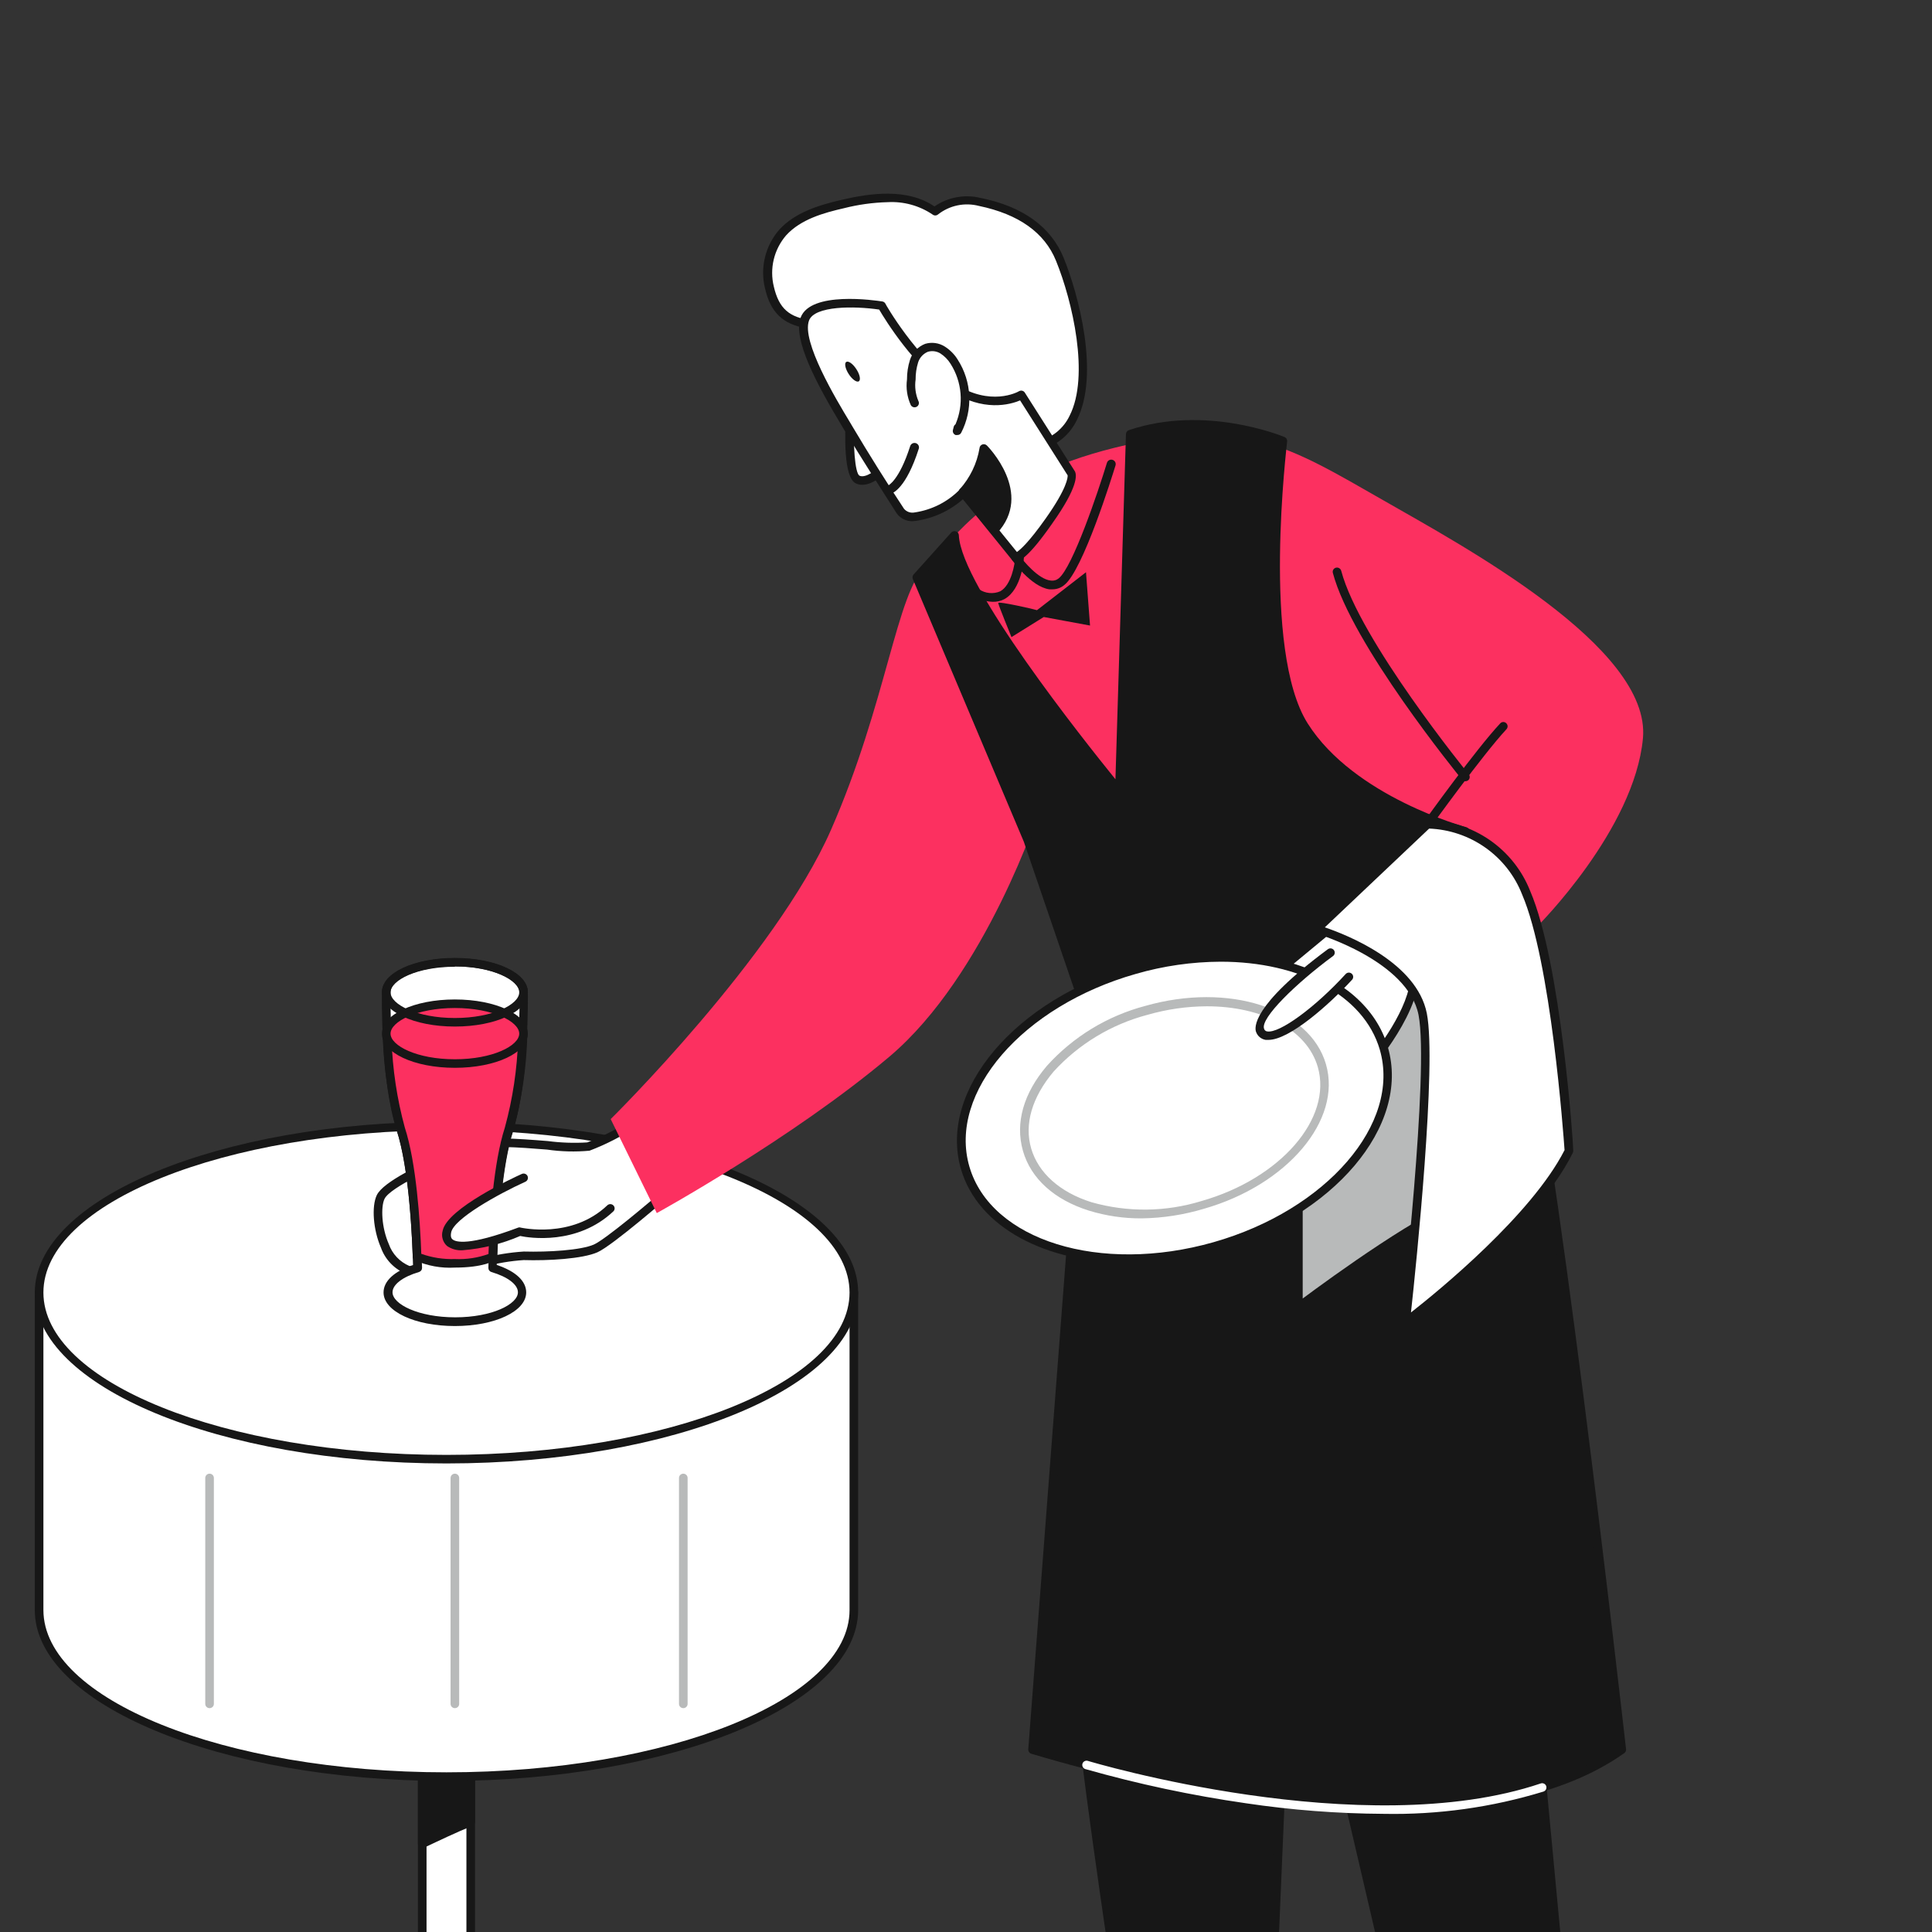 <svg width="120" height="120" viewBox="0 0 120 120" fill="none" xmlns="http://www.w3.org/2000/svg">
<rect x="0" y="0" width="120" height="120" fill="#333333" stroke="none"/>
<g clip-path="url(#clip0_185_102)">
<path d="M29.238 129.336C29.238 129.336 29.238 130.286 27.729 130.286C26.22 130.286 26.226 129.336 26.226 129.336V102.546H29.238V129.336Z" fill="white"/>
<path d="M27.729 130.541C25.979 130.541 25.958 129.342 25.958 129.326V102.546C25.958 102.475 25.986 102.408 26.036 102.358C26.087 102.308 26.155 102.281 26.226 102.281H29.238C29.308 102.281 29.377 102.308 29.427 102.358C29.477 102.408 29.505 102.475 29.505 102.546V129.337C29.505 129.337 29.484 130.541 27.729 130.541ZM26.493 102.801V129.337C26.493 129.406 26.552 130.021 27.729 130.021C28.906 130.021 28.97 129.347 28.97 129.337V102.801H26.493Z" fill="#171717"/>
<path d="M29.238 113.15V102.535H26.226V114.513C27.226 114.041 28.205 113.558 29.238 113.15Z" fill="#171717"/>
<path d="M26.226 114.779C26.174 114.777 26.125 114.763 26.081 114.736C26.043 114.713 26.012 114.68 25.991 114.641C25.969 114.602 25.958 114.558 25.958 114.514V102.546C25.958 102.475 25.986 102.408 26.036 102.358C26.087 102.308 26.155 102.281 26.226 102.281H29.238C29.308 102.281 29.377 102.308 29.427 102.358C29.477 102.408 29.505 102.475 29.505 102.546V113.16C29.505 113.213 29.489 113.264 29.459 113.307C29.43 113.351 29.388 113.384 29.339 113.404C28.269 113.845 27.279 114.317 26.343 114.763C26.305 114.776 26.265 114.781 26.226 114.779ZM26.493 102.811V114.089C27.279 113.718 28.098 113.335 28.97 112.969V102.811H26.493Z" fill="#171717"/>
<path d="M2.429 80.277V99.998C2.429 105.714 13.755 110.353 27.729 110.353C41.703 110.353 53.034 105.714 53.034 99.998V80.277H2.429Z" fill="white"/>
<path d="M27.729 110.618C13.632 110.618 2.161 105.842 2.161 100.004V80.277C2.161 80.207 2.189 80.139 2.24 80.089C2.29 80.039 2.358 80.011 2.429 80.011H53.034C53.105 80.011 53.173 80.039 53.224 80.089C53.274 80.139 53.302 80.207 53.302 80.277V99.998C53.302 105.852 41.831 110.618 27.729 110.618ZM2.696 80.542V99.998C2.696 105.56 13.931 110.082 27.729 110.082C41.526 110.082 52.767 105.555 52.767 99.998V80.542H2.696Z" fill="#171717"/>
<path d="M27.729 90.631C41.705 90.631 53.034 85.995 53.034 80.277C53.034 74.558 41.705 69.922 27.729 69.922C13.753 69.922 2.423 74.558 2.423 80.277C2.423 85.995 13.753 90.631 27.729 90.631Z" fill="white"/>
<path d="M27.729 90.897C13.632 90.897 2.161 86.12 2.161 80.282C2.161 74.444 13.632 69.668 27.729 69.668C41.826 69.668 53.302 74.444 53.302 80.282C53.302 86.12 41.831 90.897 27.729 90.897ZM27.729 70.198C13.926 70.198 2.696 74.725 2.696 80.282C2.696 85.839 13.931 90.366 27.729 90.366C41.526 90.366 52.767 85.839 52.767 80.282C52.767 74.725 41.537 70.188 27.729 70.188V70.198Z" fill="#171717"/>
<path d="M39.354 69.769C38.472 70.35 37.529 70.834 36.54 71.212C35.588 71.462 30.618 70.565 29.211 71.212C27.804 71.86 24.085 73.404 23.636 74.354C23.187 75.304 23.636 78.34 25.343 78.886C27.049 79.433 31.067 77.963 32.522 78C33.978 78.037 36.091 77.936 36.99 77.538C37.889 77.14 41.564 73.956 41.564 73.956" fill="white"/>
<path d="M26.3 79.274C25.949 79.281 25.599 79.235 25.262 79.136C24.891 78.992 24.555 78.77 24.278 78.485C24.001 78.2 23.789 77.859 23.657 77.485C23.181 76.392 23.069 74.938 23.401 74.237C23.797 73.404 26.076 72.321 28.414 71.287L29.104 70.973C30.013 70.554 32.143 70.724 34.02 70.873C34.834 70.979 35.657 71.008 36.476 70.957C37.437 70.588 38.354 70.114 39.21 69.546C39.27 69.508 39.344 69.495 39.414 69.509C39.484 69.524 39.545 69.566 39.584 69.625C39.623 69.684 39.636 69.756 39.621 69.825C39.606 69.894 39.564 69.954 39.504 69.992C38.599 70.589 37.63 71.086 36.615 71.472C35.736 71.553 34.851 71.53 33.978 71.403C32.255 71.265 30.115 71.096 29.328 71.456L28.633 71.769C27.204 72.406 24.23 73.738 23.882 74.466C23.647 74.964 23.695 76.238 24.15 77.273C24.256 77.575 24.425 77.852 24.645 78.086C24.865 78.32 25.132 78.506 25.428 78.632C26.413 78.945 28.366 78.515 29.933 78.165C30.783 77.935 31.654 77.791 32.533 77.735C34.063 77.777 36.08 77.655 36.888 77.3C37.6 76.986 40.382 74.646 41.393 73.754C41.447 73.718 41.513 73.703 41.577 73.712C41.642 73.72 41.701 73.752 41.744 73.801C41.787 73.85 41.81 73.912 41.809 73.977C41.809 74.042 41.784 74.104 41.74 74.152C41.591 74.285 38.038 77.374 37.107 77.782C36.176 78.191 34.042 78.313 32.522 78.266C31.686 78.322 30.858 78.463 30.051 78.685C28.824 79.005 27.567 79.203 26.3 79.274Z" fill="#171717"/>
<path d="M83.043 108.67L87.858 129.331C87.858 129.331 91.924 132.579 97.445 128.546L95.438 107.227L83.043 108.67Z" fill="#171717"/>
<path d="M91.902 130.822C90.398 130.841 88.925 130.392 87.692 129.538C87.644 129.5 87.611 129.448 87.595 129.389L82.78 108.729C82.773 108.692 82.773 108.655 82.78 108.618C82.788 108.582 82.802 108.547 82.823 108.516C82.845 108.486 82.873 108.462 82.905 108.443C82.938 108.425 82.973 108.414 83.01 108.41L95.406 106.961C95.477 106.956 95.548 106.977 95.604 107.02C95.633 107.041 95.656 107.068 95.674 107.099C95.692 107.13 95.702 107.165 95.706 107.2L97.712 128.519C97.717 128.565 97.71 128.611 97.691 128.653C97.672 128.695 97.643 128.731 97.605 128.758C95.982 130.044 93.979 130.769 91.902 130.822ZM88.098 129.177C88.66 129.586 92.271 131.91 97.166 128.418L95.198 107.524L83.369 108.898L88.098 129.177Z" fill="#171717"/>
<path d="M67.26 107.227C67.057 107.625 70.17 128.456 70.17 128.456C70.17 128.456 74.889 130.451 78.805 128.456L79.71 107.227H67.26Z" fill="#171717"/>
<path d="M74.825 129.602C73.2 129.591 71.591 129.281 70.079 128.689C70.037 128.672 69.999 128.643 69.971 128.607C69.943 128.571 69.925 128.528 69.919 128.482C68.49 118.929 66.832 107.497 67.03 107.11C67.052 107.066 67.087 107.028 67.129 107.002C67.172 106.976 67.221 106.962 67.271 106.961H79.72C79.793 106.962 79.862 106.99 79.913 107.041C79.939 107.067 79.959 107.097 79.972 107.131C79.984 107.165 79.99 107.201 79.988 107.237L79.084 128.466C79.082 128.514 79.068 128.56 79.043 128.6C79.017 128.64 78.981 128.673 78.939 128.694C77.66 129.317 76.249 129.628 74.825 129.602ZM70.422 128.254C71.208 128.551 75.194 129.899 78.559 128.28L79.442 107.492H67.533C67.64 109.259 69.277 120.574 70.422 128.254Z" fill="#171717"/>
<path d="M66.971 71.313L64.109 108.67C64.109 108.67 89.414 116.743 100.708 108.67C100.708 108.67 95.99 66.834 94.358 63.395C92.726 59.956 66.971 71.313 66.971 71.313Z" fill="#171717"/>
<path d="M86.124 112.497C83.453 112.49 80.785 112.313 78.137 111.966C73.367 111.324 68.657 110.307 64.05 108.925C63.993 108.906 63.944 108.868 63.911 108.818C63.878 108.768 63.863 108.709 63.868 108.649L66.725 71.292C66.728 71.244 66.745 71.198 66.772 71.159C66.799 71.12 66.837 71.089 66.88 71.069C66.944 71.042 73.407 68.203 79.982 65.815C93.496 60.916 94.342 62.694 94.62 63.283C96.225 66.717 100.805 106.929 100.997 108.644C101.002 108.69 100.995 108.737 100.976 108.78C100.957 108.822 100.928 108.86 100.89 108.888C96.99 111.658 91.469 112.497 86.124 112.497ZM64.387 108.463C66.789 109.196 89.837 115.893 100.425 108.532C100.109 105.73 95.658 66.743 94.117 63.49C93.015 61.171 77.099 67.131 67.223 71.477L64.387 108.463Z" fill="#171717"/>
<path d="M69.277 27.799C77.211 25.846 79.977 27.677 85.948 31.09C90.763 33.855 102.575 40.181 102.046 45.86C101.516 51.538 95.487 57.536 95.487 57.536C95.487 57.536 93.78 59.356 94.989 69.211H70.732C70.732 69.211 68.025 54.431 64.585 50.243C64.585 50.243 61.257 60.555 55.239 65.634C49.22 70.713 40.794 75.347 40.794 75.347L37.931 69.509C37.931 69.509 48.16 59.425 51.617 51.538C55.073 43.652 55.688 36.8 57.502 35.155C59.315 33.51 61.343 29.752 69.277 27.799Z" fill="#FC3060"/>
<path d="M70.213 26.966L69.528 49.124C69.528 49.124 59.438 36.981 59.288 33.255L56.945 35.866L63.841 52.191L69.978 70.167L96.942 69.174L91.019 51.66C91.019 51.66 84.005 49.782 81.01 45.095C78.013 40.409 79.688 27.401 79.688 27.401C79.688 27.401 74.878 25.363 70.213 26.966Z" fill="#171717"/>
<path d="M69.978 70.432C69.922 70.432 69.868 70.415 69.822 70.382C69.777 70.35 69.743 70.304 69.726 70.251L63.59 52.276L56.699 35.967C56.679 35.921 56.673 35.87 56.68 35.82C56.688 35.771 56.709 35.724 56.742 35.686L59.085 33.075C59.122 33.036 59.169 33.008 59.222 32.996C59.274 32.984 59.329 32.987 59.379 33.006C59.43 33.023 59.474 33.055 59.505 33.098C59.537 33.14 59.555 33.191 59.556 33.244C59.684 36.397 67.324 45.982 69.282 48.402L69.935 26.961C69.938 26.907 69.957 26.855 69.989 26.812C70.021 26.768 70.066 26.735 70.117 26.717C74.825 25.124 79.581 27.061 79.784 27.146C79.838 27.168 79.883 27.207 79.912 27.257C79.941 27.307 79.953 27.365 79.945 27.422C79.945 27.555 78.34 40.377 81.224 44.936C84.107 49.495 91.009 51.363 91.078 51.379C91.121 51.392 91.16 51.415 91.192 51.445C91.225 51.476 91.25 51.513 91.265 51.554L97.183 69.068C97.196 69.107 97.2 69.148 97.195 69.189C97.189 69.229 97.174 69.268 97.15 69.302C97.127 69.335 97.096 69.363 97.059 69.383C97.023 69.403 96.983 69.415 96.942 69.418L69.978 70.411V70.432ZM57.255 35.935L64.087 52.111L70.17 69.917L96.573 68.941L90.8 51.862C89.762 51.565 83.588 49.649 80.774 45.223C77.96 40.797 79.169 29.301 79.388 27.56C78.479 27.226 74.413 25.883 70.465 27.157L69.785 49.134C69.783 49.188 69.765 49.239 69.732 49.282C69.7 49.325 69.655 49.357 69.603 49.373C69.553 49.391 69.498 49.392 69.446 49.378C69.395 49.364 69.349 49.334 69.314 49.293C68.918 48.816 60.07 38.148 59.096 33.855L57.255 35.935Z" fill="#171717"/>
<path d="M80.635 66.823V81.184C80.635 81.184 88.772 75.028 91.281 74.63C91.281 74.63 92.287 56.898 89.623 55.604C86.959 54.309 80.635 63.973 80.635 66.823Z" fill="#B8BABA"/>
<path d="M80.635 81.471C80.596 81.478 80.556 81.478 80.517 81.471C80.473 81.448 80.435 81.414 80.409 81.372C80.382 81.33 80.368 81.282 80.368 81.232V66.85C80.368 64.456 84.54 57.663 87.585 55.784C88.435 55.253 89.163 55.131 89.725 55.413C90.174 55.63 91.538 56.294 91.704 65.645C91.784 70.198 91.533 74.667 91.533 74.667C91.53 74.727 91.506 74.784 91.465 74.829C91.424 74.874 91.368 74.903 91.308 74.911C88.89 75.299 80.865 81.354 80.785 81.418C80.74 81.448 80.689 81.467 80.635 81.471ZM89.083 55.768C88.645 55.803 88.225 55.955 87.868 56.209C84.995 57.981 80.913 64.594 80.913 66.823V80.653C82.598 79.401 88.633 75.001 91.035 74.412C91.421 67.354 91.335 56.723 89.516 55.837C89.376 55.778 89.223 55.754 89.072 55.768H89.083Z" fill="#171717"/>
<path d="M64.537 27.698C68.865 26.595 67.062 19.138 65.842 16.134C64.997 14.059 63.028 13.019 60.867 12.568C60.388 12.446 59.887 12.436 59.404 12.539C58.92 12.641 58.467 12.852 58.079 13.157C56.474 11.963 54.281 12.223 52.349 12.674C50.991 12.987 49.573 13.417 48.631 14.436C48.228 14.899 47.942 15.452 47.798 16.048C47.654 16.643 47.655 17.264 47.802 17.859C48.15 19.366 48.925 19.982 50.391 20.157C50.226 21.383 50.033 21.749 50.787 22.752C51.539 23.643 52.445 24.395 53.462 24.971C54.541 25.555 55.664 26.053 56.822 26.462C59.251 27.454 61.637 28.325 64.312 27.746L64.537 27.698Z" fill="white"/>
<path d="M62.563 28.197C60.567 28.197 58.705 27.523 56.715 26.711L55.966 26.409C55.052 26.078 54.166 25.673 53.318 25.199C52.278 24.599 51.35 23.828 50.573 22.917C49.846 21.967 49.926 21.468 50.065 20.555C50.065 20.497 50.065 20.438 50.065 20.38C48.621 20.141 47.856 19.393 47.519 17.917C47.361 17.282 47.359 16.618 47.514 15.982C47.668 15.345 47.975 14.755 48.407 14.261C49.38 13.199 50.836 12.748 52.264 12.414C54.072 11.995 56.341 11.671 58.042 12.822C58.452 12.538 58.919 12.344 59.41 12.253C59.902 12.161 60.407 12.174 60.894 12.292C63.542 12.822 65.281 14.101 66.062 16.007C66.977 18.252 68.325 23.246 66.885 26.09C66.665 26.551 66.345 26.957 65.947 27.279C65.549 27.601 65.084 27.831 64.585 27.953L64.36 28.006C63.77 28.133 63.167 28.197 62.563 28.197ZM55.137 12.557C54.218 12.58 53.304 12.707 52.414 12.934C51.162 13.22 49.739 13.618 48.829 14.616C48.456 15.049 48.192 15.563 48.059 16.117C47.926 16.67 47.928 17.248 48.064 17.801C48.38 19.159 49.017 19.727 50.424 19.892C50.495 19.901 50.56 19.937 50.605 19.992C50.627 20.021 50.643 20.053 50.653 20.088C50.662 20.123 50.664 20.159 50.659 20.194C50.659 20.353 50.616 20.497 50.595 20.635C50.461 21.5 50.407 21.829 50.996 22.593C51.733 23.443 52.613 24.161 53.596 24.716C54.415 25.178 55.273 25.57 56.159 25.889L56.919 26.191C59.417 27.21 61.696 28.012 64.269 27.46L64.473 27.412C64.899 27.309 65.297 27.112 65.636 26.837C65.976 26.561 66.249 26.214 66.436 25.82C67.688 23.363 66.618 18.719 65.591 16.198C64.885 14.452 63.274 13.305 60.808 12.791C60.371 12.677 59.913 12.665 59.471 12.757C59.029 12.849 58.615 13.043 58.261 13.321C58.213 13.361 58.153 13.383 58.09 13.383C58.028 13.383 57.967 13.361 57.919 13.321C57.101 12.771 56.124 12.502 55.137 12.557Z" fill="#171717"/>
<path d="M52.815 25.846C52.815 25.846 52.601 29.45 53.275 29.779C53.949 30.108 54.934 29.073 54.934 29.073" fill="white"/>
<path d="M53.559 30.113C53.416 30.115 53.274 30.082 53.147 30.018C52.392 29.646 52.473 26.966 52.537 25.83C52.542 25.76 52.575 25.695 52.628 25.649C52.681 25.602 52.75 25.578 52.82 25.581C52.855 25.583 52.89 25.592 52.922 25.607C52.953 25.622 52.982 25.643 53.005 25.67C53.028 25.696 53.046 25.726 53.058 25.759C53.069 25.792 53.074 25.827 53.072 25.862C52.965 27.672 53.109 29.391 53.382 29.545C53.757 29.726 54.452 29.184 54.725 28.892C54.75 28.868 54.779 28.848 54.812 28.834C54.845 28.821 54.88 28.814 54.915 28.814C54.95 28.814 54.985 28.821 55.018 28.834C55.05 28.848 55.08 28.868 55.105 28.892C55.13 28.917 55.15 28.947 55.163 28.979C55.177 29.011 55.184 29.046 55.184 29.081C55.184 29.116 55.177 29.151 55.163 29.183C55.15 29.215 55.13 29.245 55.105 29.269C55.019 29.354 54.281 30.113 53.559 30.113Z" fill="#171717"/>
<path d="M50.001 19.807C49.418 21.335 52.007 25.427 52.735 26.653C53.762 28.372 54.832 30.069 55.945 31.742C56.64 32.804 59.519 31.185 59.829 30.57L63.092 34.598C63.092 34.598 63.499 34.741 65.189 32.353C66.88 29.965 66.586 29.418 66.586 29.418L63.477 24.525C63.477 24.525 61.594 25.629 59.197 24.036C56.801 22.444 54.816 18.984 54.816 18.984C54.816 18.984 50.568 18.315 50.001 19.807Z" fill="white"/>
<path d="M63.098 34.868C63.059 34.873 63.019 34.873 62.98 34.868C62.935 34.849 62.895 34.821 62.862 34.784L59.807 31.01C58.975 31.742 57.941 32.211 56.838 32.358C56.623 32.393 56.403 32.368 56.202 32.285C56 32.203 55.826 32.066 55.699 31.891C54.629 30.219 53.527 28.505 52.489 26.786L52.291 26.457C50.739 23.877 49.22 21.064 49.733 19.716C50.359 18.066 54.35 18.655 54.8 18.724C54.84 18.73 54.879 18.745 54.912 18.768C54.945 18.791 54.973 18.821 54.992 18.857C54.992 18.889 56.945 22.28 59.273 23.814C61.514 25.289 63.221 24.344 63.296 24.297C63.356 24.263 63.426 24.254 63.493 24.27C63.56 24.287 63.618 24.329 63.654 24.387L66.763 29.275C66.885 29.503 66.971 30.235 65.361 32.507C63.906 34.598 63.339 34.868 63.098 34.868ZM59.807 30.304C59.848 30.304 59.888 30.313 59.924 30.331C59.96 30.348 59.992 30.374 60.016 30.405L63.162 34.285C63.36 34.152 63.884 33.712 64.949 32.204C66.302 30.294 66.324 29.63 66.313 29.524L63.36 24.87C62.755 25.125 61.065 25.613 59.005 24.254C56.779 22.795 54.971 19.849 54.607 19.228C53.056 19 50.6 18.989 50.252 19.902C49.76 21.192 51.943 24.822 52.767 26.186L52.965 26.52C53.981 28.229 55.051 29.938 56.148 31.599C56.227 31.694 56.331 31.765 56.448 31.805C56.565 31.845 56.69 31.853 56.812 31.828C57.858 31.675 58.826 31.191 59.572 30.448C59.592 30.408 59.621 30.374 59.658 30.349C59.694 30.324 59.737 30.309 59.781 30.304H59.807Z" fill="#171717"/>
<path d="M55.212 30.432C55.212 30.432 56.009 30.235 56.785 27.778L55.212 30.432Z" fill="white"/>
<path d="M55.212 30.697C55.141 30.707 55.069 30.688 55.012 30.646C54.955 30.603 54.917 30.539 54.907 30.469C54.897 30.398 54.916 30.327 54.959 30.27C55.002 30.214 55.066 30.176 55.137 30.166C55.169 30.166 55.848 29.848 56.533 27.709C56.544 27.674 56.561 27.642 56.584 27.614C56.608 27.585 56.636 27.562 56.668 27.545C56.701 27.528 56.736 27.517 56.773 27.513C56.809 27.509 56.846 27.513 56.881 27.523C56.916 27.534 56.949 27.551 56.977 27.574C57.006 27.597 57.029 27.625 57.047 27.657C57.064 27.689 57.075 27.725 57.079 27.761C57.082 27.797 57.079 27.834 57.068 27.868C56.282 30.32 55.463 30.639 55.303 30.676C55.276 30.694 55.244 30.701 55.212 30.697Z" fill="#171717"/>
<path d="M56.795 25.034C56.591 24.575 56.52 24.067 56.592 23.57C56.59 23.181 56.647 22.794 56.763 22.423C56.822 22.237 56.923 22.067 57.057 21.924C57.191 21.782 57.356 21.672 57.539 21.601C57.706 21.551 57.881 21.539 58.053 21.564C58.224 21.588 58.389 21.65 58.534 21.744C58.821 21.932 59.061 22.182 59.235 22.476C59.644 23.109 59.877 23.838 59.912 24.589C59.946 25.34 59.781 26.086 59.433 26.754L59.47 26.6" fill="white"/>
<path d="M59.449 27.019C59.417 27.024 59.385 27.024 59.353 27.019C59.292 26.996 59.242 26.953 59.212 26.896C59.181 26.84 59.172 26.774 59.187 26.711L59.235 26.52C59.249 26.453 59.29 26.394 59.347 26.356C59.606 25.752 59.714 25.094 59.66 24.44C59.607 23.785 59.395 23.154 59.042 22.598C58.881 22.338 58.664 22.117 58.406 21.951C58.291 21.881 58.162 21.836 58.029 21.818C57.895 21.801 57.759 21.812 57.63 21.85C57.487 21.91 57.358 22.001 57.254 22.115C57.149 22.23 57.072 22.366 57.025 22.513C56.92 22.857 56.867 23.215 56.87 23.575C56.806 24.024 56.865 24.483 57.041 24.902C57.076 24.963 57.085 25.037 57.065 25.105C57.046 25.173 57 25.231 56.937 25.265C56.875 25.3 56.801 25.308 56.732 25.289C56.664 25.269 56.605 25.224 56.571 25.162C56.345 24.663 56.263 24.112 56.335 23.57C56.333 23.154 56.396 22.74 56.523 22.344C56.596 22.12 56.719 21.916 56.882 21.745C57.045 21.575 57.243 21.442 57.464 21.356C57.668 21.296 57.882 21.279 58.093 21.309C58.303 21.338 58.505 21.412 58.684 21.526C59.01 21.733 59.285 22.011 59.486 22.338C59.919 23.013 60.166 23.789 60.202 24.587C60.239 25.386 60.064 26.181 59.695 26.892C59.67 26.934 59.634 26.968 59.59 26.991C59.547 27.013 59.498 27.023 59.449 27.019Z" fill="#171717"/>
<path d="M59.807 30.57C59.807 30.57 61.027 29.259 61.129 27.852C61.129 27.852 63.927 30.617 61.744 32.953L59.807 30.57Z" fill="#171717"/>
<path d="M61.744 33.218C61.706 33.218 61.668 33.209 61.634 33.193C61.6 33.176 61.57 33.152 61.546 33.122L59.609 30.734C59.568 30.686 59.545 30.625 59.545 30.562C59.545 30.498 59.568 30.437 59.609 30.389C60.254 29.67 60.681 28.785 60.84 27.837C60.842 27.786 60.86 27.737 60.891 27.697C60.921 27.656 60.963 27.625 61.011 27.608C61.059 27.59 61.111 27.586 61.162 27.596C61.212 27.607 61.258 27.631 61.295 27.667C61.327 27.698 64.253 30.639 61.915 33.133C61.894 33.158 61.868 33.178 61.838 33.193C61.809 33.207 61.777 33.216 61.744 33.218ZM60.139 30.564L61.744 32.528C62.969 30.936 61.905 29.211 61.295 28.442C61.067 29.223 60.679 29.949 60.155 30.575L60.139 30.564Z" fill="#171717"/>
<path d="M53.343 23.683C53.475 23.599 53.407 23.262 53.191 22.93C52.976 22.597 52.695 22.396 52.563 22.48C52.432 22.564 52.5 22.901 52.715 23.233C52.93 23.566 53.212 23.767 53.343 23.683Z" fill="#171717"/>
<path d="M84.594 66.733C84.594 66.733 87.804 63.193 87.858 60.603C87.911 58.013 83.289 57.068 83.289 57.068L78.228 61.25C78.228 61.25 84.343 64.891 84.594 66.733Z" fill="white"/>
<path d="M84.594 66.998H84.514C84.464 66.983 84.421 66.953 84.388 66.914C84.354 66.874 84.333 66.826 84.326 66.775C84.134 65.369 79.763 62.482 78.094 61.468C78.057 61.447 78.026 61.416 78.004 61.38C77.981 61.344 77.968 61.303 77.965 61.261C77.961 61.219 77.967 61.177 77.983 61.138C77.999 61.099 78.024 61.065 78.056 61.038L83.117 56.856C83.148 56.83 83.184 56.811 83.223 56.801C83.262 56.791 83.303 56.79 83.342 56.798C83.54 56.84 88.157 57.822 88.125 60.598C88.072 63.251 84.915 66.749 84.792 66.897C84.768 66.927 84.738 66.952 84.704 66.969C84.67 66.987 84.632 66.996 84.594 66.998ZM78.709 61.219C79.95 61.978 83.85 64.461 84.717 66.202C85.504 65.263 87.574 62.599 87.611 60.598C87.654 58.475 84.091 57.525 83.379 57.355L78.709 61.219Z" fill="#171717"/>
<path d="M75.439 77.4C82.621 75.354 87.329 69.848 85.955 65.104C84.581 60.36 77.645 58.174 70.463 60.221C63.281 62.268 58.573 67.773 59.947 72.517C61.321 77.261 68.257 79.448 75.439 77.4Z" fill="white"/>
<path d="M70.106 78.441C64.976 78.441 60.738 76.249 59.684 72.603C58.272 67.725 63.071 62.063 70.384 59.982C77.698 57.902 84.792 60.168 86.204 65.045C87.617 69.923 82.818 75.585 75.504 77.666C73.75 78.172 71.933 78.433 70.106 78.441ZM75.82 59.733C74.035 59.74 72.259 59.996 70.545 60.492C63.515 62.492 58.877 67.858 60.209 72.454C61.541 77.05 68.341 79.157 75.371 77.156C82.4 75.156 87.034 69.785 85.701 65.194C84.701 61.776 80.689 59.733 75.82 59.733Z" fill="#171717"/>
<path d="M70.925 75.675C69.808 75.684 68.696 75.521 67.629 75.192C65.489 74.519 64.029 73.208 63.536 71.478C63.044 69.747 63.574 67.9 65.029 66.197C66.653 64.397 68.77 63.106 71.123 62.482C76.312 61.001 81.352 62.625 82.358 66.101C83.364 69.572 79.956 73.6 74.771 75.081C73.523 75.455 72.229 75.655 70.925 75.675ZM74.964 62.503C73.713 62.508 72.469 62.687 71.267 63.034C69.02 63.627 66.995 64.852 65.436 66.563C64.098 68.155 63.606 69.832 64.05 71.34C64.494 72.847 65.821 74.052 67.795 74.672C70.031 75.308 72.406 75.282 74.627 74.598C79.533 73.202 82.77 69.466 81.85 66.271C81.17 63.92 78.361 62.503 74.964 62.503Z" fill="#B8BABA"/>
<path d="M82.636 59.159C82.636 59.159 77.762 62.747 78.265 63.994C78.768 65.242 81.882 62.747 83.791 60.656" fill="white"/>
<path d="M78.784 64.589H78.613C78.479 64.567 78.353 64.511 78.249 64.425C78.144 64.339 78.065 64.227 78.019 64.1C77.923 63.862 77.682 62.508 82.475 58.958C82.532 58.916 82.603 58.898 82.674 58.907C82.744 58.917 82.807 58.955 82.85 59.011C82.892 59.067 82.911 59.138 82.901 59.208C82.891 59.277 82.853 59.34 82.796 59.382C80.533 61.049 78.254 63.251 78.516 63.904C78.529 63.946 78.553 63.983 78.586 64.011C78.619 64.04 78.66 64.058 78.704 64.063C79.469 64.201 81.7 62.561 83.594 60.486C83.642 60.439 83.707 60.412 83.776 60.41C83.844 60.409 83.91 60.434 83.96 60.479C84.011 60.525 84.042 60.587 84.048 60.655C84.053 60.722 84.032 60.789 83.99 60.842C82.572 62.386 80.1 64.589 78.784 64.589Z" fill="#171717"/>
<path d="M81.78 57.716C81.78 57.716 87.665 59.409 88.36 63.023C89.056 66.637 87.29 82.129 87.29 82.129C87.29 82.129 95.021 76.36 97.429 71.477C97.429 71.477 96.68 59.876 94.754 55.439C94.276 54.206 93.438 53.142 92.346 52.386C91.254 51.629 89.96 51.214 88.628 51.193L81.78 57.716Z" fill="white"/>
<path d="M87.306 82.379C87.26 82.379 87.214 82.368 87.173 82.347C87.127 82.321 87.09 82.283 87.067 82.237C87.043 82.19 87.033 82.138 87.039 82.087C87.039 81.927 88.783 66.552 88.109 63.044C87.446 59.664 81.775 57.987 81.716 57.971C81.671 57.957 81.631 57.933 81.599 57.899C81.567 57.866 81.545 57.824 81.534 57.78C81.522 57.734 81.522 57.687 81.535 57.642C81.548 57.597 81.574 57.556 81.609 57.525L88.484 50.981C88.535 50.946 88.597 50.929 88.66 50.933C90.045 50.958 91.391 51.39 92.528 52.175C93.664 52.961 94.54 54.063 95.043 55.344C96.947 59.765 97.718 70.989 97.718 71.467C97.723 71.513 97.713 71.559 97.691 71.6C95.283 76.482 87.788 82.108 87.472 82.347C87.422 82.375 87.364 82.386 87.306 82.379ZM82.288 57.599C83.695 58.077 88.002 59.786 88.623 62.944C89.243 66.101 87.965 78.547 87.638 81.519C89.372 80.165 95.128 75.453 97.177 71.435C97.108 70.459 96.332 59.717 94.54 55.556C94.084 54.39 93.295 53.382 92.269 52.655C91.244 51.928 90.026 51.514 88.767 51.464L82.288 57.599Z" fill="#171717"/>
<path d="M88.66 51.464C88.604 51.462 88.55 51.444 88.505 51.411C88.448 51.37 88.409 51.309 88.397 51.241C88.385 51.172 88.401 51.102 88.441 51.045C88.574 50.859 91.683 46.528 93.186 44.926C93.21 44.9 93.239 44.88 93.271 44.866C93.303 44.852 93.338 44.845 93.373 44.845C93.409 44.845 93.443 44.852 93.475 44.866C93.508 44.88 93.537 44.9 93.561 44.926C93.586 44.95 93.606 44.98 93.619 45.012C93.633 45.044 93.64 45.079 93.64 45.114C93.64 45.149 93.633 45.184 93.619 45.216C93.606 45.248 93.586 45.278 93.561 45.302C92.084 46.895 88.895 51.321 88.863 51.369C88.838 51.398 88.807 51.421 88.772 51.438C88.737 51.454 88.699 51.463 88.66 51.464Z" fill="#171717"/>
<path d="M65.361 36.604H65.174C64.05 36.445 62.9 34.837 62.852 34.768C62.816 34.71 62.803 34.641 62.817 34.574C62.831 34.508 62.87 34.449 62.926 34.41C62.983 34.371 63.052 34.355 63.119 34.365C63.187 34.376 63.248 34.411 63.29 34.465C63.585 34.879 64.505 35.972 65.248 36.057C65.338 36.072 65.429 36.068 65.517 36.045C65.605 36.023 65.686 35.981 65.757 35.925C66.629 35.23 68.218 30.511 68.753 28.749C68.773 28.679 68.821 28.62 68.886 28.584C68.951 28.549 69.027 28.541 69.098 28.561C69.169 28.581 69.229 28.629 69.264 28.693C69.3 28.757 69.308 28.833 69.288 28.903C69.084 29.567 67.271 35.415 66.11 36.333C65.901 36.51 65.635 36.606 65.361 36.604Z" fill="#171717"/>
<path d="M61.659 37.379C61.273 37.367 60.897 37.261 60.562 37.071C60.531 37.055 60.503 37.033 60.48 37.006C60.457 36.98 60.44 36.949 60.429 36.916C60.419 36.882 60.415 36.847 60.418 36.812C60.421 36.778 60.431 36.744 60.447 36.713C60.463 36.682 60.485 36.654 60.512 36.632C60.539 36.609 60.57 36.592 60.603 36.582C60.637 36.571 60.672 36.567 60.707 36.57C60.742 36.573 60.777 36.583 60.808 36.599C60.999 36.729 61.221 36.81 61.452 36.832C61.683 36.854 61.916 36.818 62.129 36.726C62.819 36.339 63.033 35.049 63.06 34.603C63.062 34.568 63.071 34.534 63.087 34.503C63.102 34.471 63.123 34.443 63.15 34.42C63.176 34.397 63.207 34.379 63.24 34.368C63.273 34.356 63.309 34.352 63.344 34.354C63.379 34.356 63.413 34.365 63.445 34.38C63.477 34.395 63.505 34.416 63.528 34.443C63.552 34.469 63.57 34.499 63.581 34.532C63.593 34.565 63.597 34.6 63.595 34.635C63.595 34.715 63.478 36.599 62.392 37.209C62.167 37.329 61.914 37.388 61.659 37.379Z" fill="#171717"/>
<path d="M64.409 37.899C64.296 37.851 62.001 37.331 62.001 37.448C62.001 37.565 62.825 39.571 62.825 39.571L64.831 38.323L67.704 38.854L67.453 35.542L64.409 37.899Z" fill="#171717"/>
<path d="M91.019 48.524C90.98 48.524 90.94 48.516 90.904 48.499C90.868 48.483 90.836 48.459 90.811 48.428C90.532 48.084 83.947 39.99 82.786 35.585C82.768 35.517 82.777 35.446 82.812 35.385C82.847 35.324 82.905 35.28 82.973 35.261C83.042 35.243 83.116 35.254 83.178 35.289C83.24 35.325 83.286 35.384 83.305 35.452C84.439 39.746 91.158 48.009 91.228 48.094C91.272 48.148 91.293 48.218 91.286 48.288C91.279 48.357 91.245 48.421 91.191 48.466C91.141 48.502 91.081 48.523 91.019 48.524Z" fill="#171717"/>
<path d="M85.942 112.661C83.077 112.646 80.216 112.426 77.382 112.003C74.014 111.518 70.682 110.809 67.41 109.88C67.342 109.858 67.286 109.811 67.253 109.749C67.22 109.686 67.213 109.614 67.233 109.546C67.254 109.479 67.301 109.424 67.363 109.391C67.425 109.358 67.498 109.351 67.565 109.371C67.736 109.424 84.685 114.492 95.701 110.772C95.767 110.75 95.84 110.755 95.903 110.786C95.966 110.816 96.014 110.871 96.038 110.937C96.06 111.003 96.055 111.076 96.024 111.14C95.993 111.203 95.939 111.252 95.872 111.276C92.657 112.26 89.305 112.727 85.942 112.661Z" fill="white"/>
<path d="M28.253 80.272C29.532 80.272 30.57 79.818 30.57 79.258C30.57 78.698 29.532 78.244 28.253 78.244C26.974 78.244 25.937 78.698 25.937 79.258C25.937 79.818 26.974 80.272 28.253 80.272Z" fill="white"/>
<path d="M28.253 80.542C26.777 80.542 25.664 80.011 25.664 79.258C25.664 78.504 26.777 77.979 28.253 77.979C29.73 77.979 30.837 78.51 30.837 79.258C30.837 80.006 29.724 80.542 28.253 80.542ZM28.253 78.51C27.001 78.51 26.199 78.955 26.199 79.258C26.199 79.56 27.001 80.011 28.253 80.011C29.505 80.011 30.302 79.566 30.302 79.258C30.302 78.95 29.505 78.531 28.253 78.531V78.51Z" fill="#171717"/>
<path d="M30.58 78.764C30.613 77.262 30.784 72.677 31.613 70.119C32.619 67.03 32.517 61.627 32.517 61.627C32.517 60.566 30.607 59.759 28.237 59.759C25.867 59.759 23.957 60.593 23.957 61.627C23.957 61.627 23.855 67.03 24.861 70.119C25.691 72.677 25.862 77.262 25.894 78.764C24.786 79.093 24.059 79.645 24.059 80.277C24.059 81.285 25.921 82.097 28.221 82.097C30.521 82.097 32.383 81.285 32.383 80.277C32.415 79.645 31.688 79.093 30.58 78.764Z" fill="white"/>
<path d="M28.253 82.363C25.771 82.363 23.823 81.45 23.823 80.277C23.823 79.571 24.487 78.961 25.653 78.573C25.61 76.981 25.428 72.629 24.637 70.199C23.631 67.105 23.716 61.845 23.722 61.622C23.722 60.428 25.712 59.499 28.253 59.499C30.794 59.499 32.785 60.433 32.785 61.622C32.785 61.84 32.876 67.099 31.87 70.193C31.078 72.624 30.891 76.992 30.853 78.568C32.02 78.955 32.683 79.566 32.683 80.272C32.683 81.45 30.736 82.363 28.253 82.363ZM28.253 60.025C25.899 60.025 24.257 60.868 24.257 61.617C24.257 61.675 24.166 67.014 25.145 70.029C25.974 72.566 26.151 76.971 26.215 78.748C26.215 78.807 26.197 78.863 26.162 78.91C26.127 78.957 26.078 78.991 26.022 79.008C25.011 79.306 24.38 79.789 24.38 80.266C24.38 81.004 25.985 81.821 28.275 81.821C30.564 81.821 32.169 81.004 32.169 80.266C32.169 79.789 31.538 79.306 30.522 79.008C30.466 78.991 30.418 78.957 30.384 78.91C30.35 78.863 30.333 78.806 30.334 78.748C30.372 76.971 30.554 72.566 31.378 70.029C32.357 67.014 32.271 61.675 32.271 61.622C32.25 60.868 30.607 60.025 28.253 60.025Z" fill="#171717"/>
<path d="M24.043 64.291C24.09 66.264 24.375 68.224 24.893 70.129C25.616 72.358 25.835 76.137 25.904 78.058C26.643 78.382 27.448 78.525 28.253 78.478C29.987 78.478 30.602 78.058 30.602 78.058C30.666 76.137 30.885 72.358 31.613 70.129C32.131 68.224 32.417 66.264 32.464 64.291H24.043Z" fill="#FC3060"/>
<path d="M28.253 78.732C27.401 78.781 26.55 78.626 25.771 78.281C25.732 78.258 25.699 78.225 25.676 78.186C25.652 78.147 25.639 78.103 25.637 78.058C25.567 76.058 25.348 72.38 24.637 70.198C24.113 68.274 23.824 66.295 23.775 64.302C23.773 64.266 23.778 64.231 23.79 64.197C23.802 64.163 23.821 64.132 23.845 64.106C23.899 64.056 23.969 64.028 24.043 64.026H32.485C32.557 64.026 32.627 64.055 32.678 64.106C32.703 64.131 32.724 64.162 32.736 64.196C32.749 64.23 32.755 64.266 32.752 64.302C32.701 66.294 32.412 68.273 31.891 70.198C31.18 72.38 30.96 76.036 30.891 78.058C30.888 78.1 30.877 78.141 30.856 78.178C30.836 78.214 30.807 78.246 30.773 78.271C30.682 78.318 30.019 78.732 28.253 78.732ZM26.167 77.878C26.835 78.115 27.543 78.225 28.253 78.202C28.963 78.234 29.672 78.128 30.34 77.888C30.415 75.829 30.65 72.22 31.356 70.039C31.846 68.25 32.122 66.41 32.18 64.557H24.321C24.381 66.41 24.657 68.249 25.145 70.039C25.856 72.22 26.092 75.819 26.167 77.878Z" fill="#171717"/>
<path d="M28.253 66.07C30.608 66.07 32.517 65.233 32.517 64.201C32.517 63.17 30.608 62.333 28.253 62.333C25.898 62.333 23.989 63.17 23.989 64.201C23.989 65.233 25.898 66.07 28.253 66.07Z" fill="#FC3060"/>
<path d="M28.253 66.324C25.712 66.324 23.722 65.385 23.722 64.201C23.722 63.018 25.712 62.078 28.253 62.078C30.794 62.078 32.785 63.018 32.785 64.201C32.785 65.385 30.794 66.324 28.253 66.324ZM28.253 62.609C25.899 62.609 24.257 63.453 24.257 64.201C24.257 64.95 25.899 65.793 28.253 65.793C30.607 65.793 32.25 64.95 32.25 64.201C32.25 63.453 30.607 62.609 28.253 62.609Z" fill="#171717"/>
<path d="M28.253 63.761C25.712 63.761 23.722 62.822 23.722 61.638C23.722 60.455 25.712 59.515 28.253 59.515C30.794 59.515 32.785 60.449 32.785 61.638C32.785 62.827 30.794 63.761 28.253 63.761ZM28.253 60.046C25.899 60.046 24.257 60.89 24.257 61.638C24.257 62.386 25.899 63.23 28.253 63.23C30.607 63.23 32.25 62.386 32.25 61.638C32.25 60.89 30.607 60.025 28.253 60.025V60.046Z" fill="#171717"/>
<path d="M32.517 73.154C32.517 73.154 28.007 75.198 27.756 76.493C27.504 77.788 29.361 77.591 32.271 76.493C32.271 76.493 35.535 77.289 37.894 75.049" fill="white"/>
<path d="M28.74 77.655C28.394 77.681 28.05 77.587 27.766 77.39C27.636 77.273 27.542 77.123 27.494 76.956C27.445 76.789 27.445 76.612 27.494 76.445C27.766 75.055 31.934 73.128 32.41 72.916C32.475 72.886 32.548 72.883 32.615 72.908C32.682 72.932 32.736 72.982 32.766 73.046C32.796 73.11 32.799 73.183 32.774 73.249C32.749 73.315 32.699 73.369 32.635 73.399C30.939 74.168 28.184 75.702 28.023 76.546C27.959 76.859 28.071 76.949 28.109 76.981C28.307 77.146 29.104 77.406 32.185 76.249C32.235 76.23 32.291 76.23 32.34 76.249C32.373 76.249 35.497 76.976 37.717 74.869C37.742 74.844 37.772 74.824 37.804 74.811C37.837 74.797 37.872 74.79 37.907 74.79C37.943 74.79 37.977 74.797 38.01 74.811C38.043 74.824 38.072 74.844 38.097 74.869C38.122 74.893 38.142 74.922 38.155 74.954C38.169 74.986 38.176 75.02 38.176 75.055C38.176 75.089 38.169 75.124 38.155 75.155C38.142 75.187 38.122 75.216 38.097 75.24C35.845 77.363 32.854 76.886 32.309 76.769C31.176 77.257 29.971 77.557 28.74 77.655Z" fill="#171717"/>
<path d="M13.016 106.096C12.945 106.096 12.877 106.068 12.827 106.019C12.777 105.969 12.749 105.901 12.749 105.831V91.799C12.749 91.728 12.777 91.661 12.827 91.611C12.877 91.561 12.945 91.533 13.016 91.533C13.087 91.533 13.155 91.561 13.206 91.611C13.256 91.661 13.284 91.728 13.284 91.799V105.842C13.281 105.91 13.252 105.975 13.202 106.022C13.152 106.07 13.085 106.096 13.016 106.096Z" fill="#B8BABA"/>
<path d="M42.441 106.096C42.37 106.096 42.302 106.068 42.252 106.019C42.202 105.969 42.174 105.901 42.174 105.831V91.799C42.174 91.728 42.202 91.661 42.252 91.611C42.302 91.561 42.37 91.533 42.441 91.533C42.512 91.533 42.58 91.561 42.63 91.611C42.681 91.661 42.709 91.728 42.709 91.799V105.842C42.706 105.91 42.677 105.975 42.627 106.022C42.577 106.07 42.511 106.096 42.441 106.096Z" fill="#B8BABA"/>
<path d="M28.253 106.096C28.182 106.096 28.114 106.068 28.064 106.019C28.014 105.969 27.986 105.901 27.986 105.831V91.799C27.986 91.728 28.014 91.661 28.064 91.611C28.114 91.561 28.182 91.533 28.253 91.533C28.324 91.533 28.392 91.561 28.442 91.611C28.492 91.661 28.521 91.728 28.521 91.799V105.842C28.518 105.91 28.488 105.975 28.439 106.022C28.389 106.07 28.322 106.096 28.253 106.096Z" fill="#B8BABA"/>
</g>
<defs>
<clipPath id="clip0_185_102">
<rect width="120" height="120" fill="white"/>
</clipPath>
</defs>
</svg>
